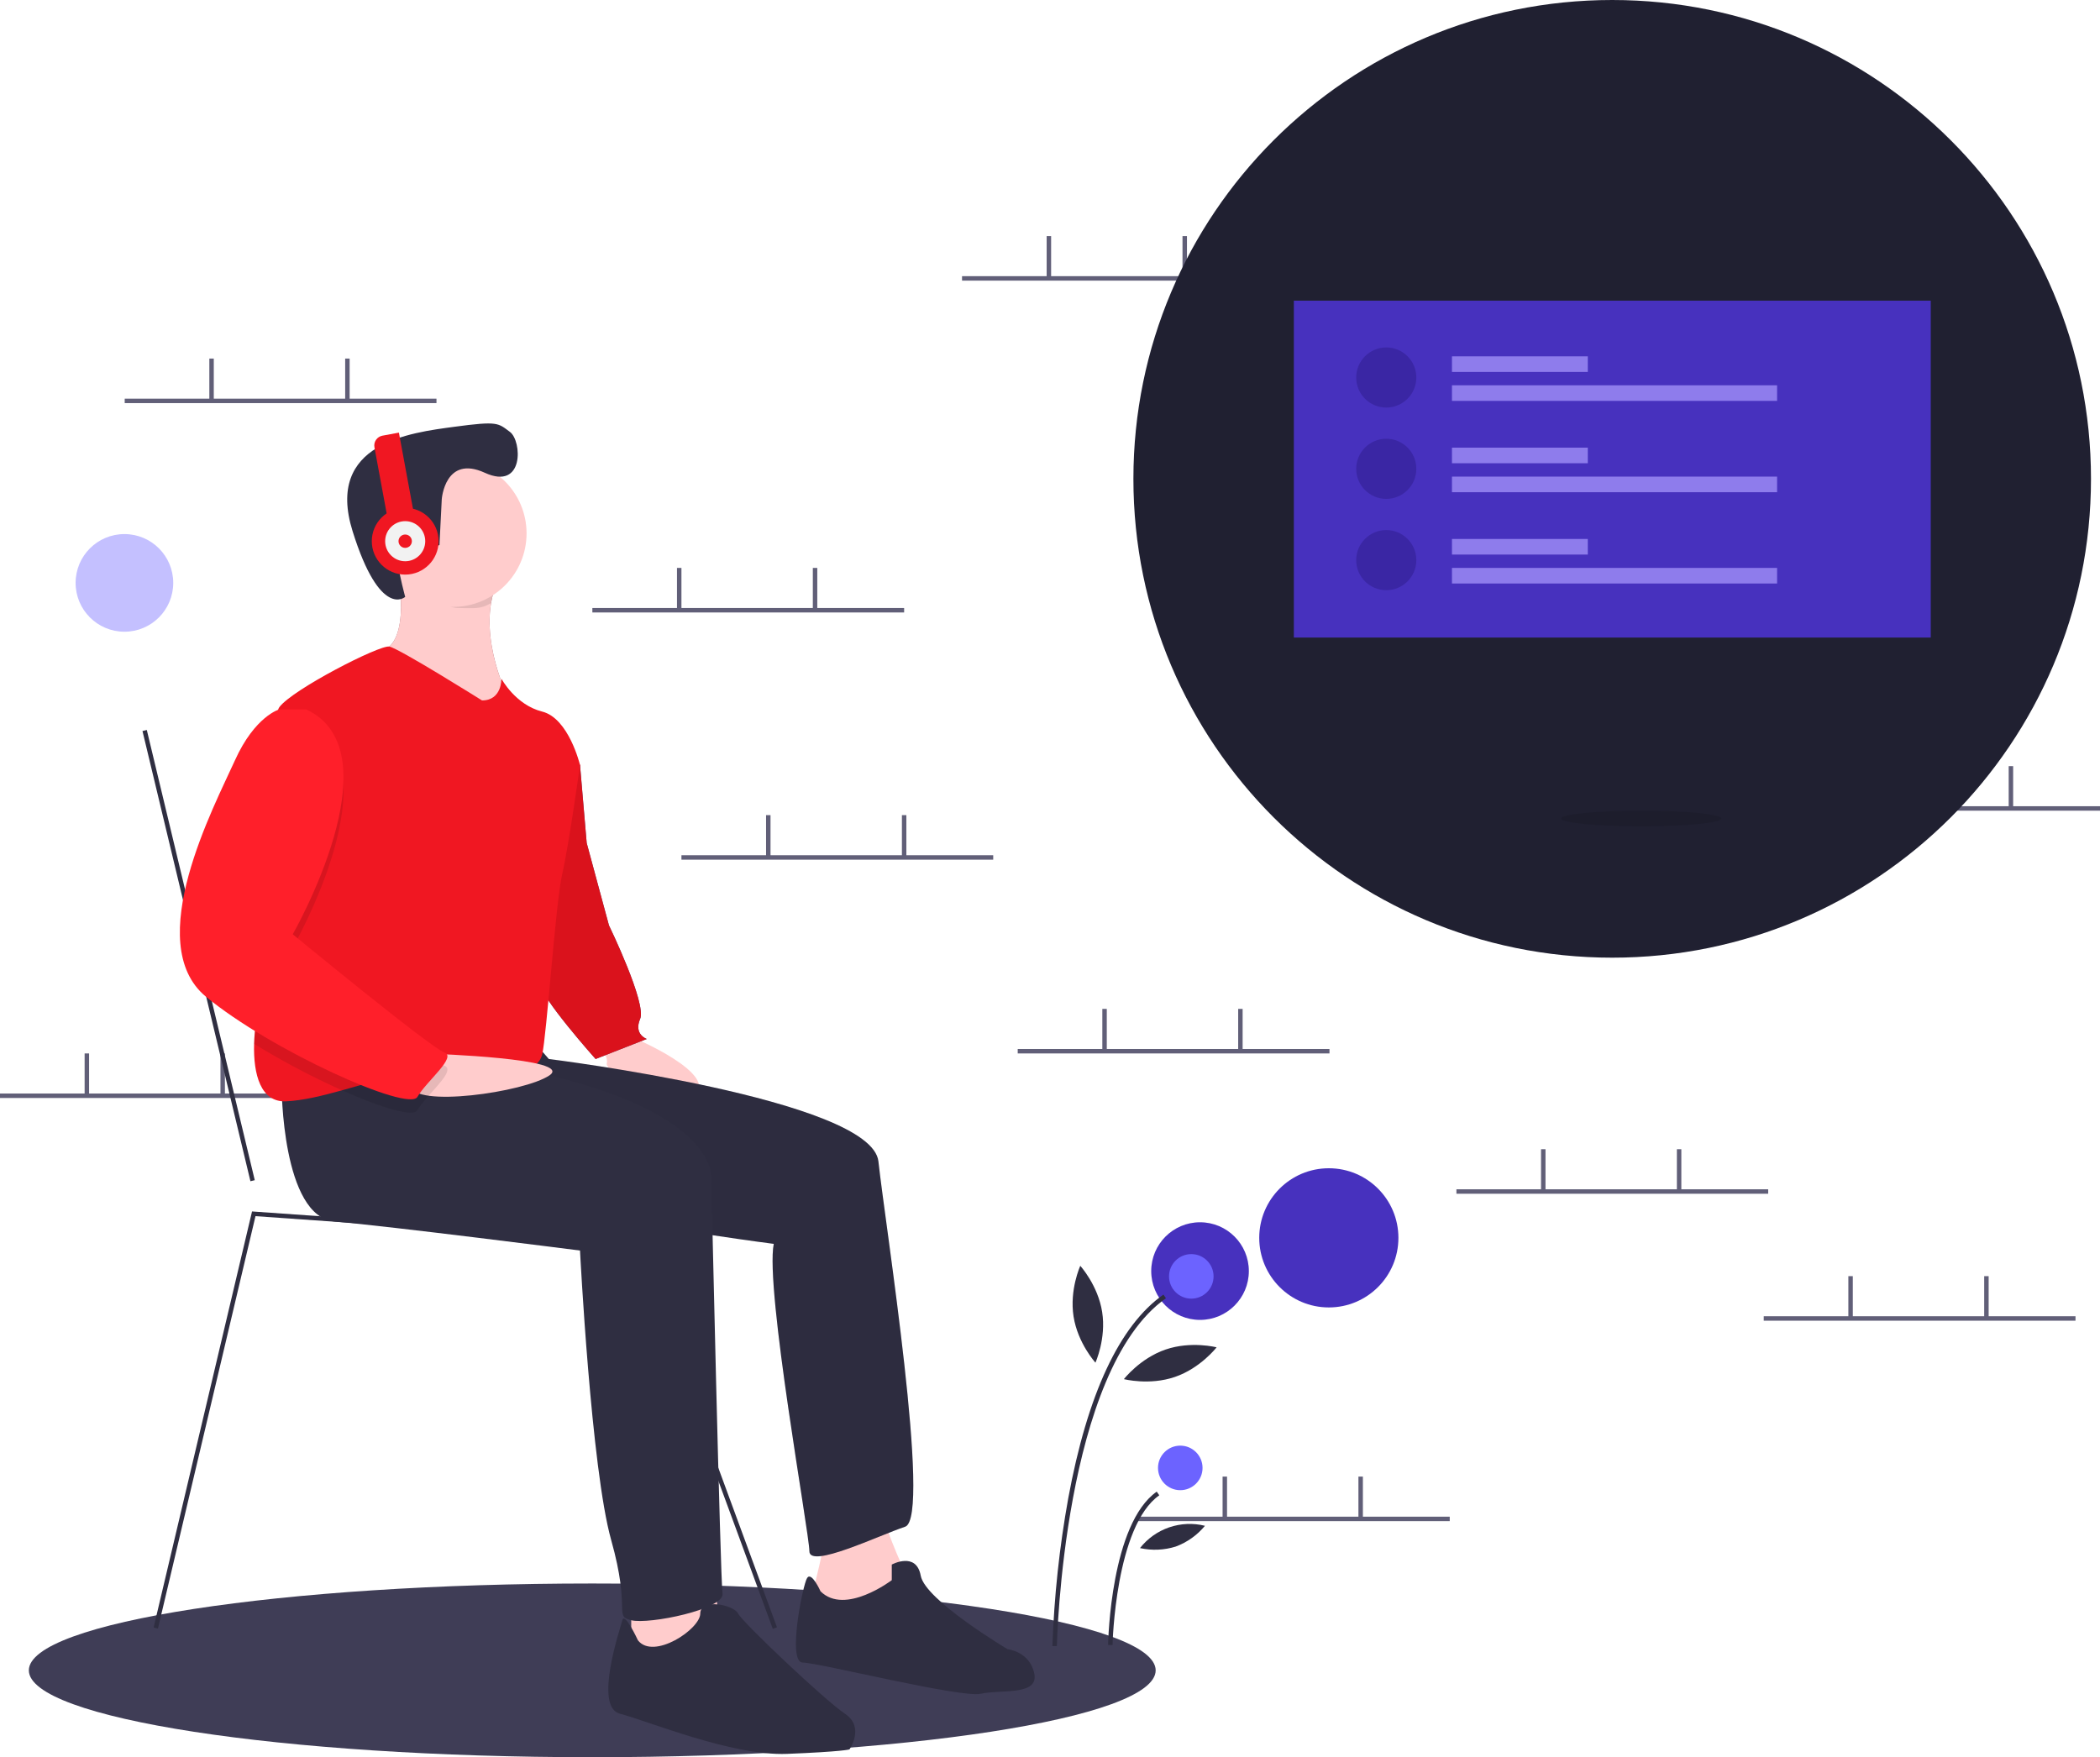 <svg width="607" height="508" viewBox="0 0 607 508" fill="none" xmlns="http://www.w3.org/2000/svg">
<path d="M171.191 508C261.132 508 334.044 496.758 334.044 482.89C334.044 469.022 261.132 457.779 171.191 457.779C81.249 457.779 8.337 469.022 8.337 482.89C8.337 496.758 81.249 508 171.191 508Z" fill="#3F3D56"/>
<path d="M126.163 115.25H36.047V116.537H126.163V115.25Z" fill="#615F78"/>
<path d="M61.794 103.66H60.507V115.572H61.794V103.66Z" fill="#615F78"/>
<path d="M101.059 103.66H99.772V115.572H101.059V103.66Z" fill="#615F78"/>
<path d="M368.191 79.838H278.074V81.126H368.191V79.838Z" fill="#615F78"/>
<path d="M303.822 68.248H302.534V80.16H303.822V68.248Z" fill="#615F78"/>
<path d="M343.087 68.248H341.8V80.16H343.087V68.248Z" fill="#615F78"/>
<path d="M419.042 438.464H328.926V439.752H419.042V438.464Z" fill="#615F78"/>
<path d="M354.673 426.875H353.386V438.786H354.673V426.875Z" fill="#615F78"/>
<path d="M393.939 426.875H392.651V438.786H393.939V426.875Z" fill="#615F78"/>
<path d="M599.919 380.517H509.803V381.805H599.919V380.517Z" fill="#615F78"/>
<path d="M535.55 368.928H534.263V380.839H535.55V368.928Z" fill="#615F78"/>
<path d="M574.815 368.928H573.528V380.839H574.815V368.928Z" fill="#615F78"/>
<path d="M607 233.075H516.883V234.362H607V233.075Z" fill="#615F78"/>
<path d="M542.631 221.485H541.344V233.397H542.631V221.485Z" fill="#F2F2F2"/>
<path d="M581.896 221.485H580.609V233.397H581.896V221.485Z" fill="#615F78"/>
<path d="M287.086 247.24H196.969V248.527H287.086V247.24Z" fill="#615F78"/>
<path d="M222.717 235.65H221.429V247.561H222.717V235.65Z" fill="#615F78"/>
<path d="M261.982 235.65H260.695V247.561H261.982V235.65Z" fill="#615F78"/>
<path d="M511.09 343.818H420.973V345.105H511.09V343.818Z" fill="#615F78"/>
<path d="M446.721 332.228H445.434V344.139H446.721V332.228Z" fill="#615F78"/>
<path d="M485.986 332.228H484.699V344.139H485.986V332.228Z" fill="#615F78"/>
<path d="M384.283 303.255H294.167V304.542H384.283V303.255Z" fill="#615F78"/>
<path d="M319.914 291.666H318.627V303.577H319.914V291.666Z" fill="#615F78"/>
<path d="M359.179 291.666H357.892V303.577H359.179V291.666Z" fill="#615F78"/>
<path d="M261.338 175.772H171.222V177.06H261.338V175.772Z" fill="#615F78"/>
<path d="M196.969 164.182H195.682V176.094H196.969V164.182Z" fill="#615F78"/>
<path d="M236.234 164.182H234.947V176.094H236.234V164.182Z" fill="#615F78"/>
<path d="M90.117 316.132H0V317.42H90.117V316.132Z" fill="#615F78"/>
<path d="M25.748 304.542H24.46V316.454H25.748V304.542Z" fill="#615F78"/>
<path d="M65.013 304.542H63.725V316.454H65.013V304.542Z" fill="#615F78"/>
<path d="M466.001 276.857C542.434 276.857 604.394 214.88 604.394 138.428C604.394 61.977 542.434 0 466.001 0C389.568 0 327.608 61.977 327.608 138.428C327.608 214.88 389.568 276.857 466.001 276.857Z" fill="#202031"/>
<path d="M42.435 211.034L41.183 211.334L72.388 341.483L73.64 341.182L42.435 211.034Z" fill="#2F2E41"/>
<path d="M182.455 299.714C182.455 299.714 208.847 310.659 200.479 317.098C192.111 323.536 174.731 309.371 175.375 307.44C176.019 305.508 172.8 301.001 172.8 301.001L182.455 299.714Z" fill="#FFCCCC"/>
<path d="M159.283 213.437L167.651 221.163L169.582 243.698L176.019 267.521C176.019 267.521 186.961 290.056 185.03 294.563C183.099 299.07 186.961 300.357 186.961 300.357L172.156 306.152C172.156 306.152 156.064 288.124 156.064 284.261C156.064 280.398 159.283 213.437 159.283 213.437Z" fill="#575A88"/>
<path d="M159.283 213.437L167.651 221.163L169.582 243.698L176.019 267.521C176.019 267.521 186.961 290.056 185.03 294.563C183.099 299.07 186.961 300.357 186.961 300.357L172.156 306.152C172.156 306.152 156.064 288.124 156.064 284.261C156.064 280.398 159.283 213.437 159.283 213.437Z" fill="#DA121C"/>
<path d="M238.457 445.224C238.457 445.224 235.238 460.033 234.594 461.321C233.951 462.608 246.825 467.115 246.825 467.115L262.273 456.17C262.273 456.17 255.836 442.005 255.836 439.43L238.457 445.224Z" fill="#FFCCCC"/>
<path d="M154.133 301.001L158.639 306.152C158.639 306.152 251.974 317.741 253.905 335.769C255.836 353.797 269.354 438.786 261.629 441.361C253.905 443.937 233.951 453.594 233.951 448.444C233.951 443.293 221.077 372.469 223.652 359.592C223.652 359.592 112.293 345.427 109.718 329.331C107.144 313.234 112.293 306.152 112.293 306.152L154.133 301.001Z" fill="#2F2E41"/>
<path opacity="0.1" d="M154.133 301.001L158.639 306.152C158.639 306.152 251.974 317.741 253.905 335.769C255.836 353.797 269.354 438.786 261.629 441.361C253.905 443.937 233.951 453.594 233.951 448.444C233.951 443.293 221.077 372.469 223.652 359.592C223.652 359.592 112.293 345.427 109.718 329.331C107.144 313.234 112.293 306.152 112.293 306.152L154.133 301.001Z" fill="#202031"/>
<path d="M237.169 460.033C237.169 460.033 234.594 454.238 233.307 456.17C232.02 458.101 227.514 480.636 232.02 480.636C236.525 480.636 277.722 490.938 283.515 489.65C289.308 488.363 300.251 490.294 298.963 483.856C297.676 477.417 291.239 476.773 291.239 476.773C291.239 476.773 267.422 462.608 266.135 455.526C264.848 448.444 257.767 452.307 257.767 452.307V456.814C257.767 456.814 244.25 467.115 237.169 460.033Z" fill="#2F2E41"/>
<path d="M114.868 164.504C114.868 164.504 119.374 186.395 109.718 188.327C100.063 190.258 121.948 203.136 121.948 203.136L136.11 210.862L146.409 200.56C146.409 200.56 137.075 181.566 144.156 167.402C151.236 153.237 114.868 164.504 114.868 164.504Z" fill="#9F616A"/>
<path d="M146.409 200.56L136.11 210.862L121.948 203.136C121.948 203.136 100.063 190.258 109.718 188.327C115.93 187.084 116.277 177.581 115.743 170.962C115.569 168.795 115.277 166.639 114.868 164.504C114.868 164.504 151.236 153.237 144.156 167.402C143.08 169.589 142.334 171.924 141.941 174.33C139.772 187.059 146.409 200.56 146.409 200.56Z" fill="#FFCCCC"/>
<path d="M182.455 463.896V478.705H206.916L208.847 472.91L206.272 457.458L182.455 463.896Z" fill="#FFCCCC"/>
<path d="M81.396 313.878C81.396 313.878 81.396 351.866 96.845 353.153C112.293 354.441 167.651 361.523 167.651 361.523C167.651 361.523 170.869 424.621 176.662 445.224C182.455 465.828 177.306 467.115 182.455 468.403C187.605 469.691 209.49 465.184 208.847 460.677C208.203 456.17 205.628 342.208 205.628 342.208C205.628 342.208 211.421 317.741 134.179 306.152L81.396 313.878Z" fill="#2F2E41"/>
<path d="M184.387 474.198C184.387 474.198 180.524 465.828 179.881 468.403C179.237 470.978 171.513 493.513 179.237 495.445C186.961 497.376 211.422 507.678 227.514 507.034C243.606 506.39 245.537 505.746 245.537 505.746C245.537 505.746 250.043 499.308 244.25 495.445C238.457 491.582 214.64 469.047 213.353 466.471C212.065 463.896 202.41 461.964 202.41 466.471C202.41 470.978 188.892 479.992 184.387 474.198Z" fill="#2F2E41"/>
<path opacity="0.1" d="M144.156 167.402C143.08 169.589 142.334 171.924 141.942 174.33C138.736 176.268 136.592 175.772 132.569 175.772C126.602 175.772 124.195 168.142 120.339 164.182C120.037 160.506 114.868 164.504 114.868 164.504C114.868 164.504 151.236 153.237 144.156 167.402Z" fill="black"/>
<path d="M130.96 175.45C142.692 175.45 152.202 165.937 152.202 154.203C152.202 142.468 142.692 132.956 130.96 132.956C119.229 132.956 109.719 142.468 109.719 154.203C109.719 165.937 119.229 175.45 130.96 175.45Z" fill="#FFCCCC"/>
<path d="M167.651 221.163C167.651 221.163 164.432 244.342 162.501 252.712C160.57 261.082 157.995 299.714 156.708 304.864C155.42 310.015 147.696 311.303 132.248 309.371C131.278 309.249 130.302 309.176 129.325 309.152C119.812 308.85 108.927 312.41 98.853 315.205C93.06 316.814 87.531 318.166 82.683 318.385C75.345 318.72 73.195 310.582 73.447 301.774C73.685 293.578 76.008 284.789 78.178 281.686C82.085 276.097 78.242 225.922 79.684 209.375V209.368C79.903 206.844 80.244 205.106 80.752 204.423C84.615 199.272 109.718 186.395 112.531 186.917C115.338 187.438 139.328 202.492 139.328 202.492C145.121 202.492 144.935 196.208 144.935 196.208C144.935 196.208 148.984 203.779 156.708 205.711C164.432 207.643 167.651 221.163 167.651 221.163Z" fill="#F01722"/>
<path d="M124.622 304.634C124.622 304.634 166.086 305.955 158.822 310.882C151.558 315.81 119.374 320.317 118.73 313.878C118.086 307.44 124.622 304.634 124.622 304.634Z" fill="#FFCCCC"/>
<path opacity="0.1" d="M129.325 309.152C129.46 311.625 122.811 317.194 120.661 320.961C119.47 323.047 110.253 320.298 98.853 315.205C90.105 311.277 81.619 306.791 73.447 301.774C73.685 293.578 76.008 284.789 78.178 281.686C82.085 276.097 78.242 225.922 79.684 209.375V209.368C80.028 209.194 80.385 209.047 80.752 208.93H88.477C114.868 221.164 84.615 273.959 84.615 273.959C84.615 273.959 124.523 306.796 128.386 308.084C128.639 308.132 128.869 308.263 129.039 308.457C129.209 308.65 129.31 308.895 129.325 309.152Z" fill="black"/>
<path d="M88.477 205.067H80.752C80.752 205.067 73.672 206.999 67.879 219.876C62.085 232.753 40.844 272.672 59.511 288.124C78.178 303.577 118.086 321.605 120.661 317.098C123.236 312.591 132.248 305.508 128.386 304.221C124.523 302.933 84.615 270.096 84.615 270.096C84.615 270.096 114.868 217.3 88.477 205.067Z" fill="#FF1F2A"/>
<path d="M127.692 144.316C127.692 144.316 128.625 131.408 140.125 136.671C151.624 141.934 150.874 127.428 147.399 124.864C143.924 122.301 144.034 121.666 131.323 123.382C118.613 125.097 93.937 128.003 101.916 153.566C109.895 179.129 117.121 172.553 117.121 172.553C117.121 172.553 110.779 149.549 117.205 153.932L123.631 158.314L127.022 157.596L127.692 144.316Z" fill="#2F2E41"/>
<path d="M223.37 470.879L182.317 359.239L73.85 351.581L45.654 470.805L44.401 470.509L72.85 350.219L73.395 350.258L183.237 358.013L183.382 358.404L224.578 470.434L223.37 470.879Z" fill="#2F2E41"/>
<path d="M384.093 377.972C395.201 377.972 404.207 368.965 404.207 357.853C404.207 346.742 395.201 337.734 384.093 337.734C372.984 337.734 363.979 346.742 363.979 357.853C363.979 368.965 372.984 377.972 384.093 377.972Z" fill="#4731BE"/>
<path d="M346.867 381.576C354.659 381.576 360.977 375.257 360.977 367.462C360.977 359.668 354.659 353.349 346.867 353.349C339.074 353.349 332.757 359.668 332.757 367.462C332.757 375.257 339.074 381.576 346.867 381.576Z" fill="#4731BE"/>
<path opacity="0.4" d="M35.965 182.625C43.757 182.625 50.074 176.306 50.074 168.512C50.074 160.717 43.757 154.398 35.965 154.398C28.172 154.398 21.855 160.717 21.855 168.512C21.855 176.306 28.172 182.625 35.965 182.625Z" fill="#6C63FF"/>
<path d="M305.484 475.883L304.197 475.858C304.695 461.54 306.222 447.277 308.767 433.179C314.334 402.994 323.591 383.171 336.28 374.259L337.02 375.312C307.377 396.131 305.499 475.088 305.484 475.883Z" fill="#2F2E41"/>
<path d="M321.577 475.575L320.289 475.55C320.317 474.124 321.122 440.515 334.349 431.226L335.089 432.28C322.395 441.194 321.583 475.232 321.577 475.575Z" fill="#2F2E41"/>
<path d="M344.344 375.429C347.899 375.429 350.78 372.547 350.78 368.991C350.78 365.435 347.899 362.552 344.344 362.552C340.789 362.552 337.907 365.435 337.907 368.991C337.907 372.547 340.789 375.429 344.344 375.429Z" fill="#6C63FF"/>
<path d="M341.156 430.801C344.711 430.801 347.593 427.918 347.593 424.362C347.593 420.806 344.711 417.924 341.156 417.924C337.601 417.924 334.719 420.806 334.719 424.362C334.719 427.918 337.601 430.801 341.156 430.801Z" fill="#6C63FF"/>
<path d="M318.576 379.289C319.786 387.018 316.633 393.931 316.633 393.931C316.633 393.931 311.519 388.313 310.309 380.584C309.099 372.855 312.252 365.942 312.252 365.942C312.252 365.942 317.367 371.56 318.576 379.289Z" fill="#2F2E41"/>
<path d="M339.617 398.06C332.219 400.598 324.864 398.697 324.864 398.697C324.864 398.697 329.504 392.681 336.902 390.143C344.3 387.604 351.654 389.505 351.654 389.505C351.654 389.505 347.015 395.522 339.617 398.06Z" fill="#2F2E41"/>
<path d="M339.855 447.096C336.506 448.148 332.941 448.302 329.514 447.543C331.69 444.772 334.62 442.69 337.952 441.547C341.283 440.404 344.874 440.249 348.292 441.1C346.053 443.803 343.143 445.871 339.855 447.096Z" fill="#2F2E41"/>
<path d="M110.543 125.949L115.303 125.069L120.097 151.028L112.501 152.432L108.231 129.309C108.092 128.557 108.258 127.78 108.691 127.15C109.125 126.52 109.791 126.088 110.543 125.949Z" fill="#F01722"/>
<path d="M117.121 166.114C122.453 166.114 126.776 161.79 126.776 156.456C126.776 151.122 122.453 146.799 117.121 146.799C111.788 146.799 107.466 151.122 107.466 156.456C107.466 161.79 111.788 166.114 117.121 166.114Z" fill="#F01722"/>
<path d="M117.121 162.251C120.32 162.251 122.914 159.657 122.914 156.456C122.914 153.256 120.32 150.662 117.121 150.662C113.921 150.662 111.328 153.256 111.328 156.456C111.328 159.657 113.921 162.251 117.121 162.251Z" fill="#F2F2F2"/>
<path d="M117.121 158.388C118.187 158.388 119.052 157.523 119.052 156.456C119.052 155.39 118.187 154.525 117.121 154.525C116.054 154.525 115.19 155.39 115.19 156.456C115.19 157.523 116.054 158.388 117.121 158.388Z" fill="#F01722"/>
<path d="M558.08 184.31V86.92H373.984V184.31H411.219H558.08Z" fill="#4731BE"/>
<path opacity="0.1" d="M474.4 238.885C487.198 238.885 497.573 237.873 497.573 236.624C497.573 235.375 487.198 234.362 474.4 234.362C461.602 234.362 451.227 235.375 451.227 236.624C451.227 237.873 461.602 238.885 474.4 238.885Z" fill="black"/>
<ellipse cx="400.697" cy="109.133" rx="8.69" ry="8.692" fill="#3A26A4"/>
<ellipse cx="400.697" cy="135.531" rx="8.69" ry="8.692" fill="#3A26A4"/>
<ellipse cx="400.697" cy="161.929" rx="8.69" ry="8.692" fill="#3A26A4"/>
<rect x="419.686" y="103.016" width="39.265" height="4.507" fill="#8E7CEC"/>
<rect x="419.686" y="129.414" width="39.265" height="4.507" fill="#8E7CEC"/>
<rect x="419.686" y="155.812" width="39.265" height="4.507" fill="#8E7CEC"/>
<rect x="419.686" y="111.387" width="93.979" height="4.507" fill="#8E7CEC"/>
<rect x="419.686" y="137.785" width="93.979" height="4.507" fill="#8E7CEC"/>
<rect x="419.686" y="164.182" width="93.979" height="4.507" fill="#8E7CEC"/>
</svg>

